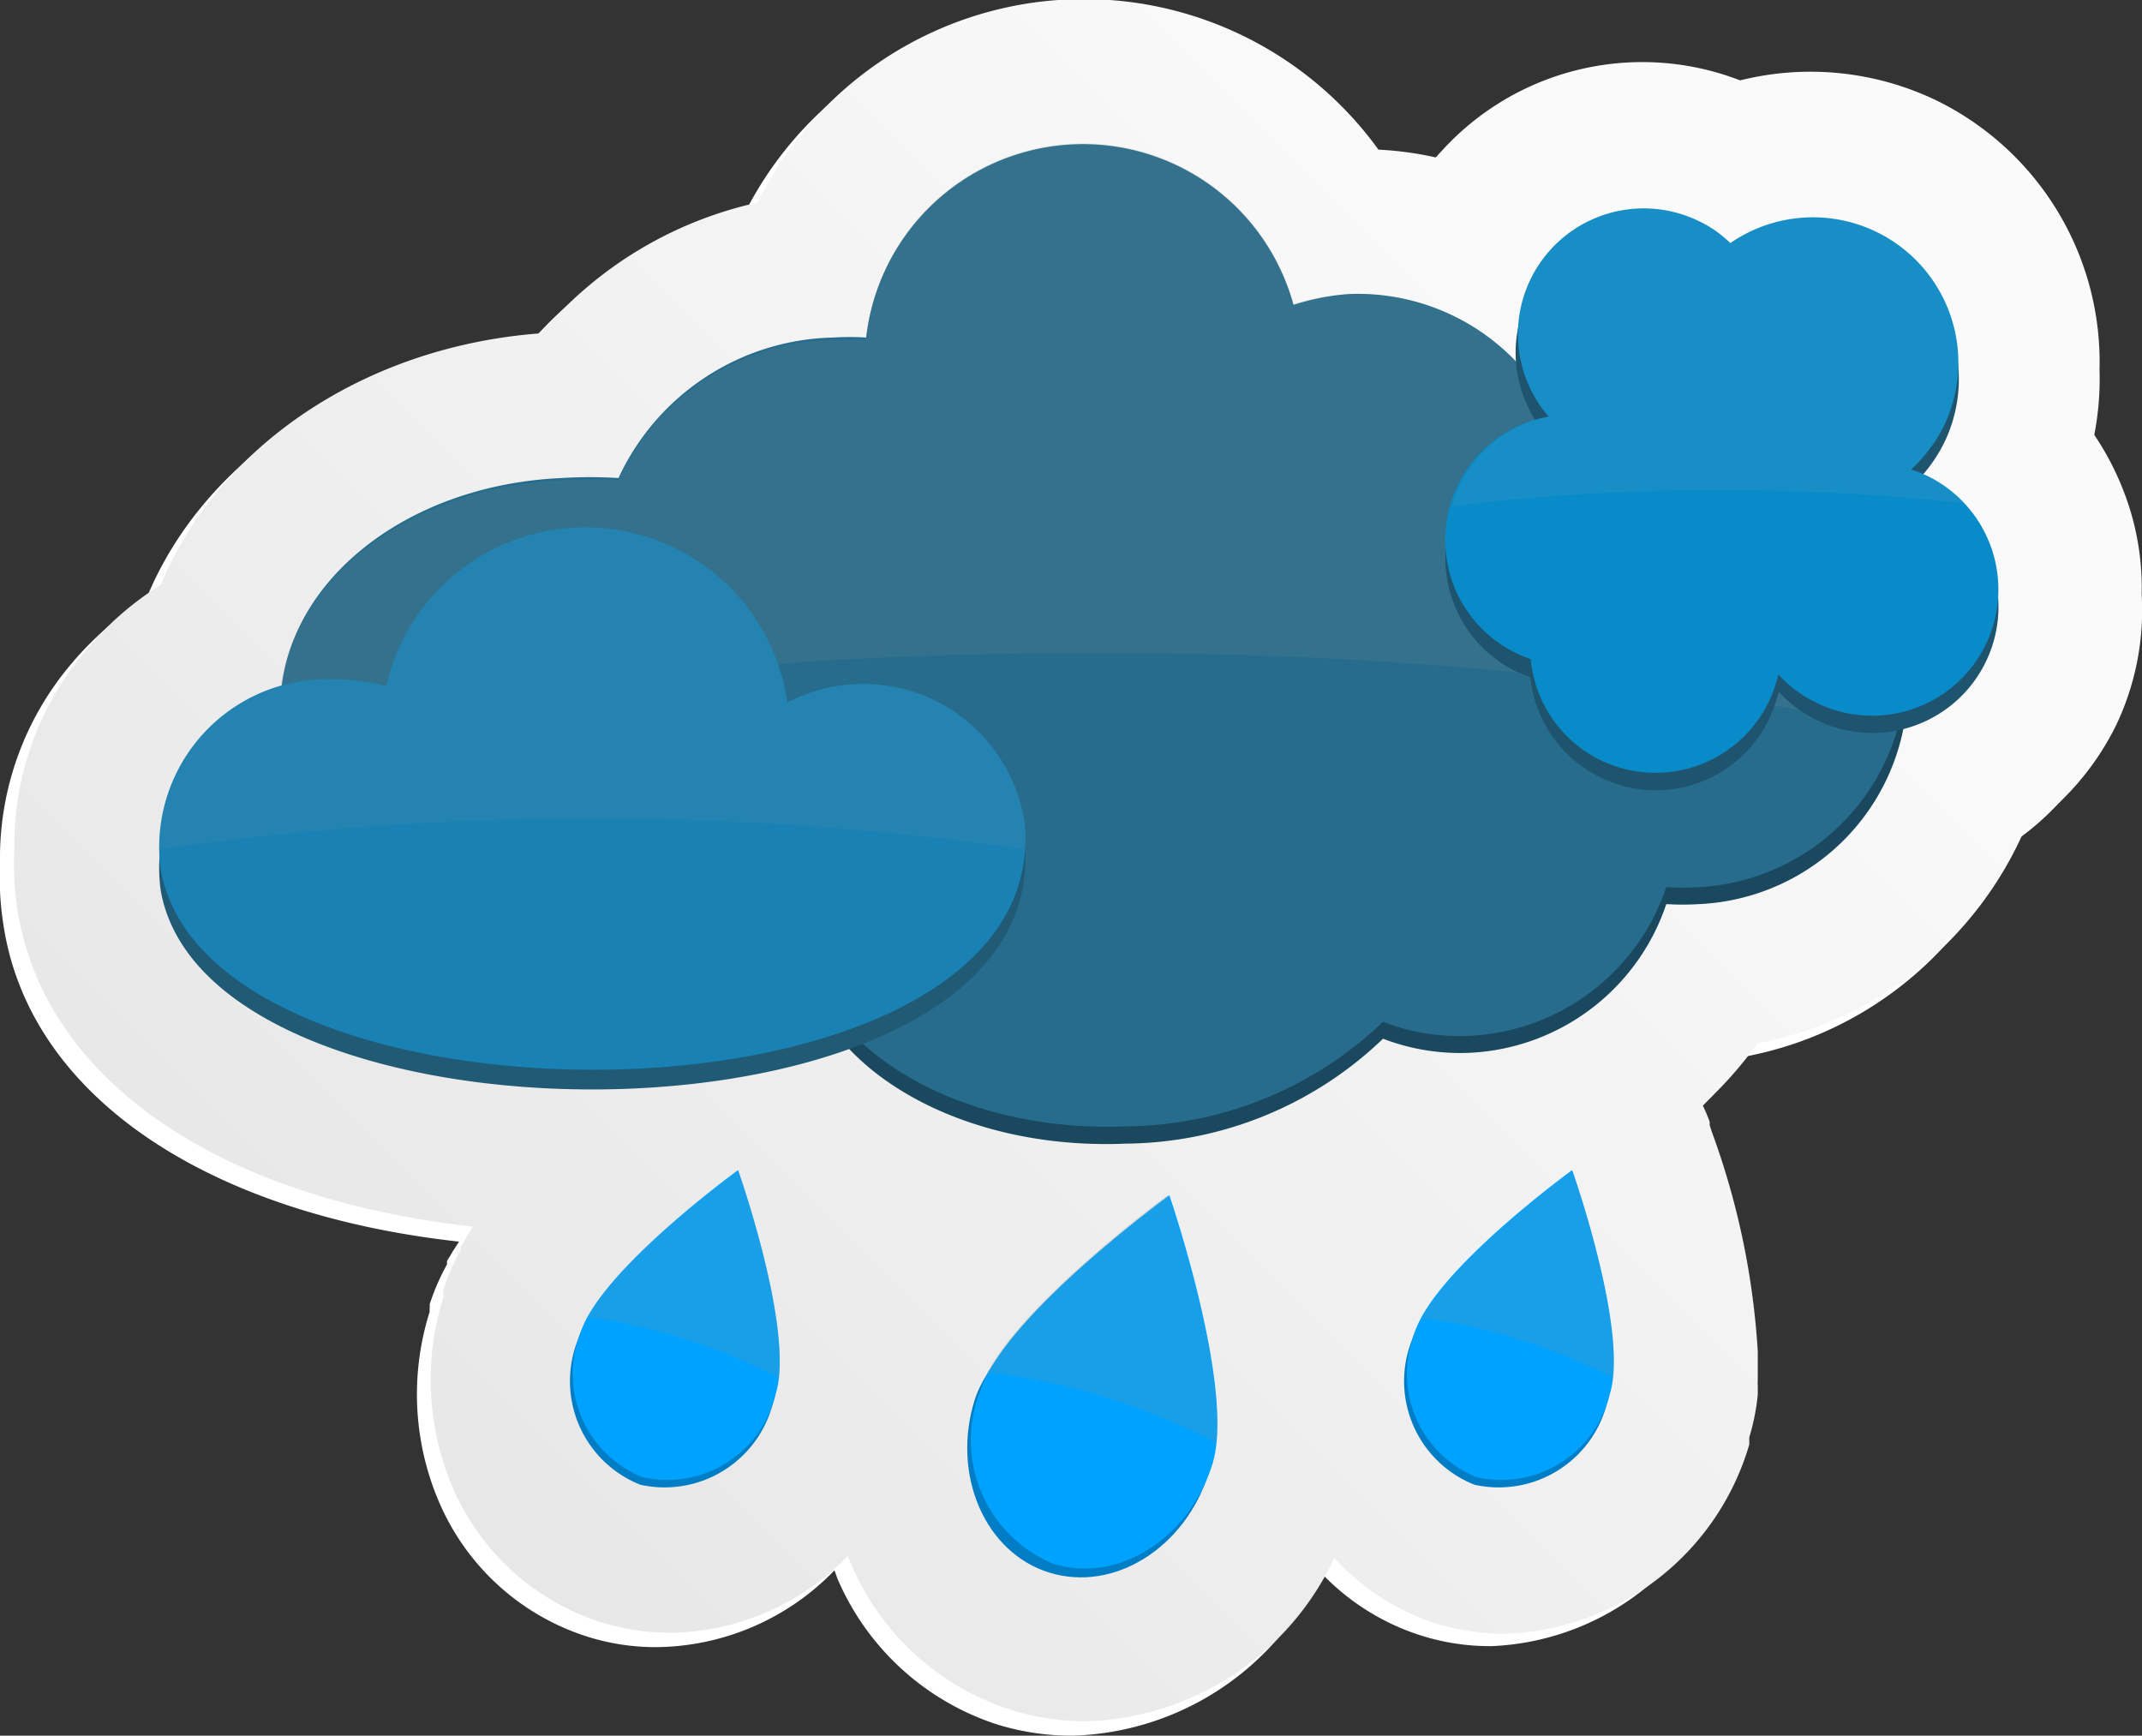 <svg xmlns="http://www.w3.org/2000/svg" xmlns:xlink="http://www.w3.org/1999/xlink" viewBox="0 0 65.56 53.12"><rect x="0" y="0" width="65.56" height="53.12" fill="#333333" stroke="none"/><defs><style>.cls-1{isolation:isolate;}.cls-2{fill:#fff;}.cls-3{fill:url(#linear-gradient);}.cls-4{fill:#1a485e;}.cls-5{fill:#276c8d;}.cls-15,.cls-6{fill:#7f8c8d;}.cls-6{opacity:0.15;}.cls-12,.cls-15,.cls-6,.cls-9{mix-blend-mode:screen;}.cls-7{fill:#1e546e;}.cls-8{fill:#0a8bc9;}.cls-9{fill:#9aaaab;}.cls-12,.cls-9{opacity:0.1;}.cls-10{fill:#205a75;}.cls-11{fill:#1981b3;}.cls-12{fill:#8a9899;}.cls-13{fill:#007dc4;}.cls-14{fill:#00a2ff;}.cls-15{opacity:0.2;}</style><linearGradient id="linear-gradient" x1="11.64" y1="48.68" x2="50.4" y2="9.92" gradientUnits="userSpaceOnUse"><stop offset="0" stop-color="#e6e6e6"/><stop offset="1" stop-color="#fafafa"/></linearGradient></defs><g class="cls-1"><g id="Layer_2" data-name="Layer 2"><g id="icons"><g id="rain2"><path class="cls-2" d="M65.13,18.61a8.19,8.19,0,0,0-.46-2.88,8.1,8.1,0,0,0-1-2,9.09,9.09,0,0,0,.16-2,8.87,8.87,0,0,0-5-8.23A8.72,8.72,0,0,0,55,2.66a8.86,8.86,0,0,0-2.18.27,8.13,8.13,0,0,0-3-.57,8.33,8.33,0,0,0-6.3,2.92A11.46,11.46,0,0,0,41.74,5a11.13,11.13,0,0,0-19,1.63,12,12,0,0,0-6.63,4c-5.44.4-9.92,3.5-11.63,7.69a9.7,9.7,0,0,0-2.3,2A9.18,9.18,0,0,0,0,26.4a9.55,9.55,0,0,0,.13,2.06C1,33.59,6.37,37.15,14.05,38l-.2.31-.08.14a1.19,1.19,0,0,0-.09.15l0,.1a6.83,6.83,0,0,0-.53,1.22.53.53,0,0,1,0,.12s0,.07,0,.11a8.37,8.37,0,0,0,.28,5.8,7.36,7.36,0,0,0,4.55,4.14,6.94,6.94,0,0,0,2.12.32,7.67,7.67,0,0,0,5.44-2.35l.09.25a8,8,0,0,0,4.9,4.47,7.75,7.75,0,0,0,2.29.34,8.64,8.64,0,0,0,7.6-5,7.22,7.22,0,0,0,3.09,1.94,7,7,0,0,0,2.13.32A8,8,0,0,0,53,44.63s0-.07,0-.11a.61.61,0,0,1,0-.12,7.6,7.6,0,0,0,.25-1.31.36.36,0,0,0,0-.1,1.09,1.09,0,0,0,0-.18.86.86,0,0,0,0-.16c0-.13,0-.26,0-.4a2.81,2.81,0,0,0,0-.3,1,1,0,0,1,0-.18A23.59,23.59,0,0,0,52,35.05a1.59,1.59,0,0,1-.07-.2l0-.1a4.83,4.83,0,0,0-.23-.52,11.25,11.25,0,0,0,1.69-1.89,11.07,11.07,0,0,0,8.14-6.5,8.11,8.11,0,0,0,2.83-3.25A8.26,8.26,0,0,0,65.13,18.61Z"/><path class="cls-3" d="M65.55,18.19a8.15,8.15,0,0,0-.45-2.88,8.69,8.69,0,0,0-1-2,9.09,9.09,0,0,0,.16-2,8.91,8.91,0,0,0-5-8.24,8.89,8.89,0,0,0-6-.61,8.29,8.29,0,0,0-9.31,2.36,10.22,10.22,0,0,0-1.76-.24,11.12,11.12,0,0,0-19,1.62,12.08,12.08,0,0,0-6.63,4c-5.45.4-9.92,3.51-11.64,7.7a9.58,9.58,0,0,0-2.29,2A9.2,9.2,0,0,0,.44,26,9,9,0,0,0,.56,28c.91,5.14,6.23,8.69,13.92,9.54a2.8,2.8,0,0,0-.2.32L14.2,38l-.1.16,0,.09a6.52,6.52,0,0,0-.53,1.23l0,.11s0,.08,0,.11a8.4,8.4,0,0,0,.28,5.81,7.39,7.39,0,0,0,4.55,4.14,7.21,7.21,0,0,0,2.12.32,7.69,7.69,0,0,0,5.43-2.35,2.44,2.44,0,0,0,.1.24,7.91,7.91,0,0,0,4.9,4.47,7.69,7.69,0,0,0,2.28.35,8.66,8.66,0,0,0,7.61-5,7.19,7.19,0,0,0,3.09,2,7.26,7.26,0,0,0,2.12.32,8.05,8.05,0,0,0,7.49-5.79l0-.1s0-.08,0-.12a6.76,6.76,0,0,0,.26-1.31s0-.07,0-.1,0-.12,0-.18a1,1,0,0,1,0-.17c0-.13,0-.26,0-.39v-.48a23.59,23.59,0,0,0-1.41-6.73l-.06-.19a.69.69,0,0,1,0-.1,4.77,4.77,0,0,0-.22-.52,11.6,11.6,0,0,0,1.68-1.89,11.09,11.09,0,0,0,6.16-3.43,11.31,11.31,0,0,0,2-3.07,8.37,8.37,0,0,0,2.83-3.26A8.19,8.19,0,0,0,65.55,18.19Z"/><g id="rain_2"><path class="cls-4" d="M17.19,15.15a14.27,14.27,0,0,1,1.74,0,7.42,7.42,0,0,1,6.58-4.3,6.52,6.52,0,0,1,1,0A6.68,6.68,0,0,1,39.59,9.85a7.22,7.22,0,0,1,1.68-.3,6.7,6.7,0,0,1,6.92,5.74A6.69,6.69,0,1,1,52,27.67a8.11,8.11,0,0,1-1,0A6.68,6.68,0,0,1,45,32.22a6.61,6.61,0,0,1-2.67-.43A11.5,11.5,0,0,1,34.47,35c-4.39.19-8.19-1.66-9.51-4.36a6.68,6.68,0,0,1-10.31-2.38c-3.45-.8-6.11-2-6.11-6C8.54,18.54,12.25,15.37,17.19,15.15Z"/><path class="cls-5" d="M17.19,14.63a14.27,14.27,0,0,1,1.74,0,7.42,7.42,0,0,1,6.58-4.3,8.14,8.14,0,0,1,1,0A6.68,6.68,0,0,1,39.59,9.33,7.22,7.22,0,0,1,41.27,9a6.7,6.7,0,0,1,6.92,5.74A6.69,6.69,0,1,1,52,27.15a8.11,8.11,0,0,1-1,0A6.68,6.68,0,0,1,45,31.7a6.44,6.44,0,0,1-2.67-.43,11.5,11.5,0,0,1-7.82,3.2c-4.39.19-8.19-1.66-9.51-4.36a6.68,6.68,0,0,1-10.31-2.38c-3.45-.8-6.11-2-6.11-6C8.54,18,12.25,14.85,17.19,14.63Z"/><path class="cls-6" d="M33.48,20a123.5,123.5,0,0,1,24.68,2.29,6.34,6.34,0,0,0,.24-2.09,6.7,6.7,0,0,0-10.21-5.4A6.7,6.7,0,0,0,41.27,9a7.22,7.22,0,0,0-1.68.3A6.68,6.68,0,0,0,26.5,10.4a8.14,8.14,0,0,0-1,0,7.42,7.42,0,0,0-6.58,4.3,14.27,14.27,0,0,0-1.74,0c-4.94.22-8.65,3.39-8.65,7.08,0,.21,0,.41,0,.6A122.93,122.93,0,0,1,33.48,20Z"/><path class="cls-7" d="M49,23.8A3.85,3.85,0,0,0,54.15,22a4.31,4.31,0,0,0,.29-.83,3.81,3.81,0,0,0,1.17.87A3.85,3.85,0,0,0,59,15.1a2.69,2.69,0,0,0-.51-.2,4.61,4.61,0,0,0,1-1.32A4.45,4.45,0,0,0,52.89,8a3.51,3.51,0,0,0-1-.69,3.85,3.85,0,0,0-4.56,6,3.9,3.9,0,0,0-2.71,2.1,3.86,3.86,0,0,0,1.8,5.15l.42.17A3.85,3.85,0,0,0,49,23.8Z"/><path class="cls-8" d="M49,23.27a3.85,3.85,0,0,0,5.14-1.8,4.31,4.31,0,0,0,.29-.83,3.81,3.81,0,0,0,1.17.87A3.85,3.85,0,0,0,59,14.57a3.59,3.59,0,0,0-.51-.2,4.61,4.61,0,0,0,1-1.32,4.45,4.45,0,0,0-6.53-5.61,3.51,3.51,0,0,0-1-.69,3.85,3.85,0,0,0-4.56,6A3.84,3.84,0,0,0,46.43,20a3.69,3.69,0,0,0,.42.17A3.84,3.84,0,0,0,49,23.27Z"/><path class="cls-9" d="M52.69,15a65.76,65.76,0,0,1,7.41.4A3.83,3.83,0,0,0,59,14.57a3.59,3.59,0,0,0-.51-.2,4.61,4.61,0,0,0,1-1.32,4.45,4.45,0,0,0-6.53-5.61,3.51,3.51,0,0,0-1-.69,3.85,3.85,0,0,0-4.56,6,3.86,3.86,0,0,0-2.71,2.09,4.27,4.27,0,0,0-.24.65A64.31,64.31,0,0,1,52.69,15Z"/><path class="cls-10" d="M31.36,25.79a5,5,0,0,0-7.26-3.7,6.26,6.26,0,0,0-12.28-.46,6.39,6.39,0,0,0-1.58-.2,5.13,5.13,0,0,0-5.32,5.83C6.42,35.71,32.27,35.48,31.36,25.79Z"/><path class="cls-11" d="M31.36,25.19A5,5,0,0,0,24.1,21.5,6.25,6.25,0,0,0,11.82,21a6.4,6.4,0,0,0-1.58-.21,5.14,5.14,0,0,0-5.32,5.83C6.42,35.11,32.27,34.89,31.36,25.19Z"/><path class="cls-12" d="M18,25.06A91.56,91.56,0,0,1,31.37,26a6.8,6.8,0,0,0,0-.78A5,5,0,0,0,24.1,21.5,6.25,6.25,0,0,0,11.82,21a6.4,6.4,0,0,0-1.58-.21A5.19,5.19,0,0,0,4.86,26,91.3,91.3,0,0,1,18,25.06Z"/><path class="cls-13" d="M23.67,42.89a3.42,3.42,0,0,1-4.07,2.55A3.41,3.41,0,0,1,17.69,41c.59-1.92,4.83-5,4.83-5S24.27,41,23.67,42.89Z"/><path class="cls-14" d="M23.74,42.67a3.41,3.41,0,0,1-4.07,2.54,3.41,3.41,0,0,1-1.91-4.4c.59-1.92,4.83-5,4.83-5S24.34,40.75,23.74,42.67Z"/><path class="cls-15" d="M21,41a16.8,16.8,0,0,1,2.85,1.17c.21-2.17-1.25-6.34-1.25-6.34S19,38.4,18,40.31A16.62,16.62,0,0,1,21,41Z"/><path class="cls-13" d="M49.2,42.89a3.42,3.42,0,0,1-4.07,2.55A3.41,3.41,0,0,1,43.22,41c.59-1.92,4.83-5,4.83-5S49.8,41,49.2,42.89Z"/><path class="cls-14" d="M49.27,42.67a3.41,3.41,0,0,1-4.07,2.54,3.41,3.41,0,0,1-1.91-4.4c.59-1.92,4.83-5,4.83-5S49.87,40.75,49.27,42.67Z"/><path class="cls-15" d="M46.52,41a16.46,16.46,0,0,1,2.85,1.17c.22-2.17-1.25-6.34-1.25-6.34s-3.56,2.61-4.6,4.52A16.7,16.7,0,0,1,46.52,41Z"/><path class="cls-13" d="M37,45.07c-.72,2.3-2.9,3.67-4.88,3.06s-3-3-2.29-5.28,5.79-6,5.79-6S37.74,42.78,37,45.07Z"/><path class="cls-14" d="M37.11,44.8c-.71,2.3-2.9,3.67-4.87,3.06A4.09,4.09,0,0,1,30,42.58c.71-2.3,5.79-6,5.79-6S37.82,42.5,37.11,44.8Z"/><path class="cls-15" d="M33.82,42.76a19.91,19.91,0,0,1,3.41,1.4c.26-2.6-1.49-7.59-1.49-7.59S31.47,39.69,30.21,42A20.2,20.2,0,0,1,33.82,42.76Z"/></g></g></g></g></g></svg>